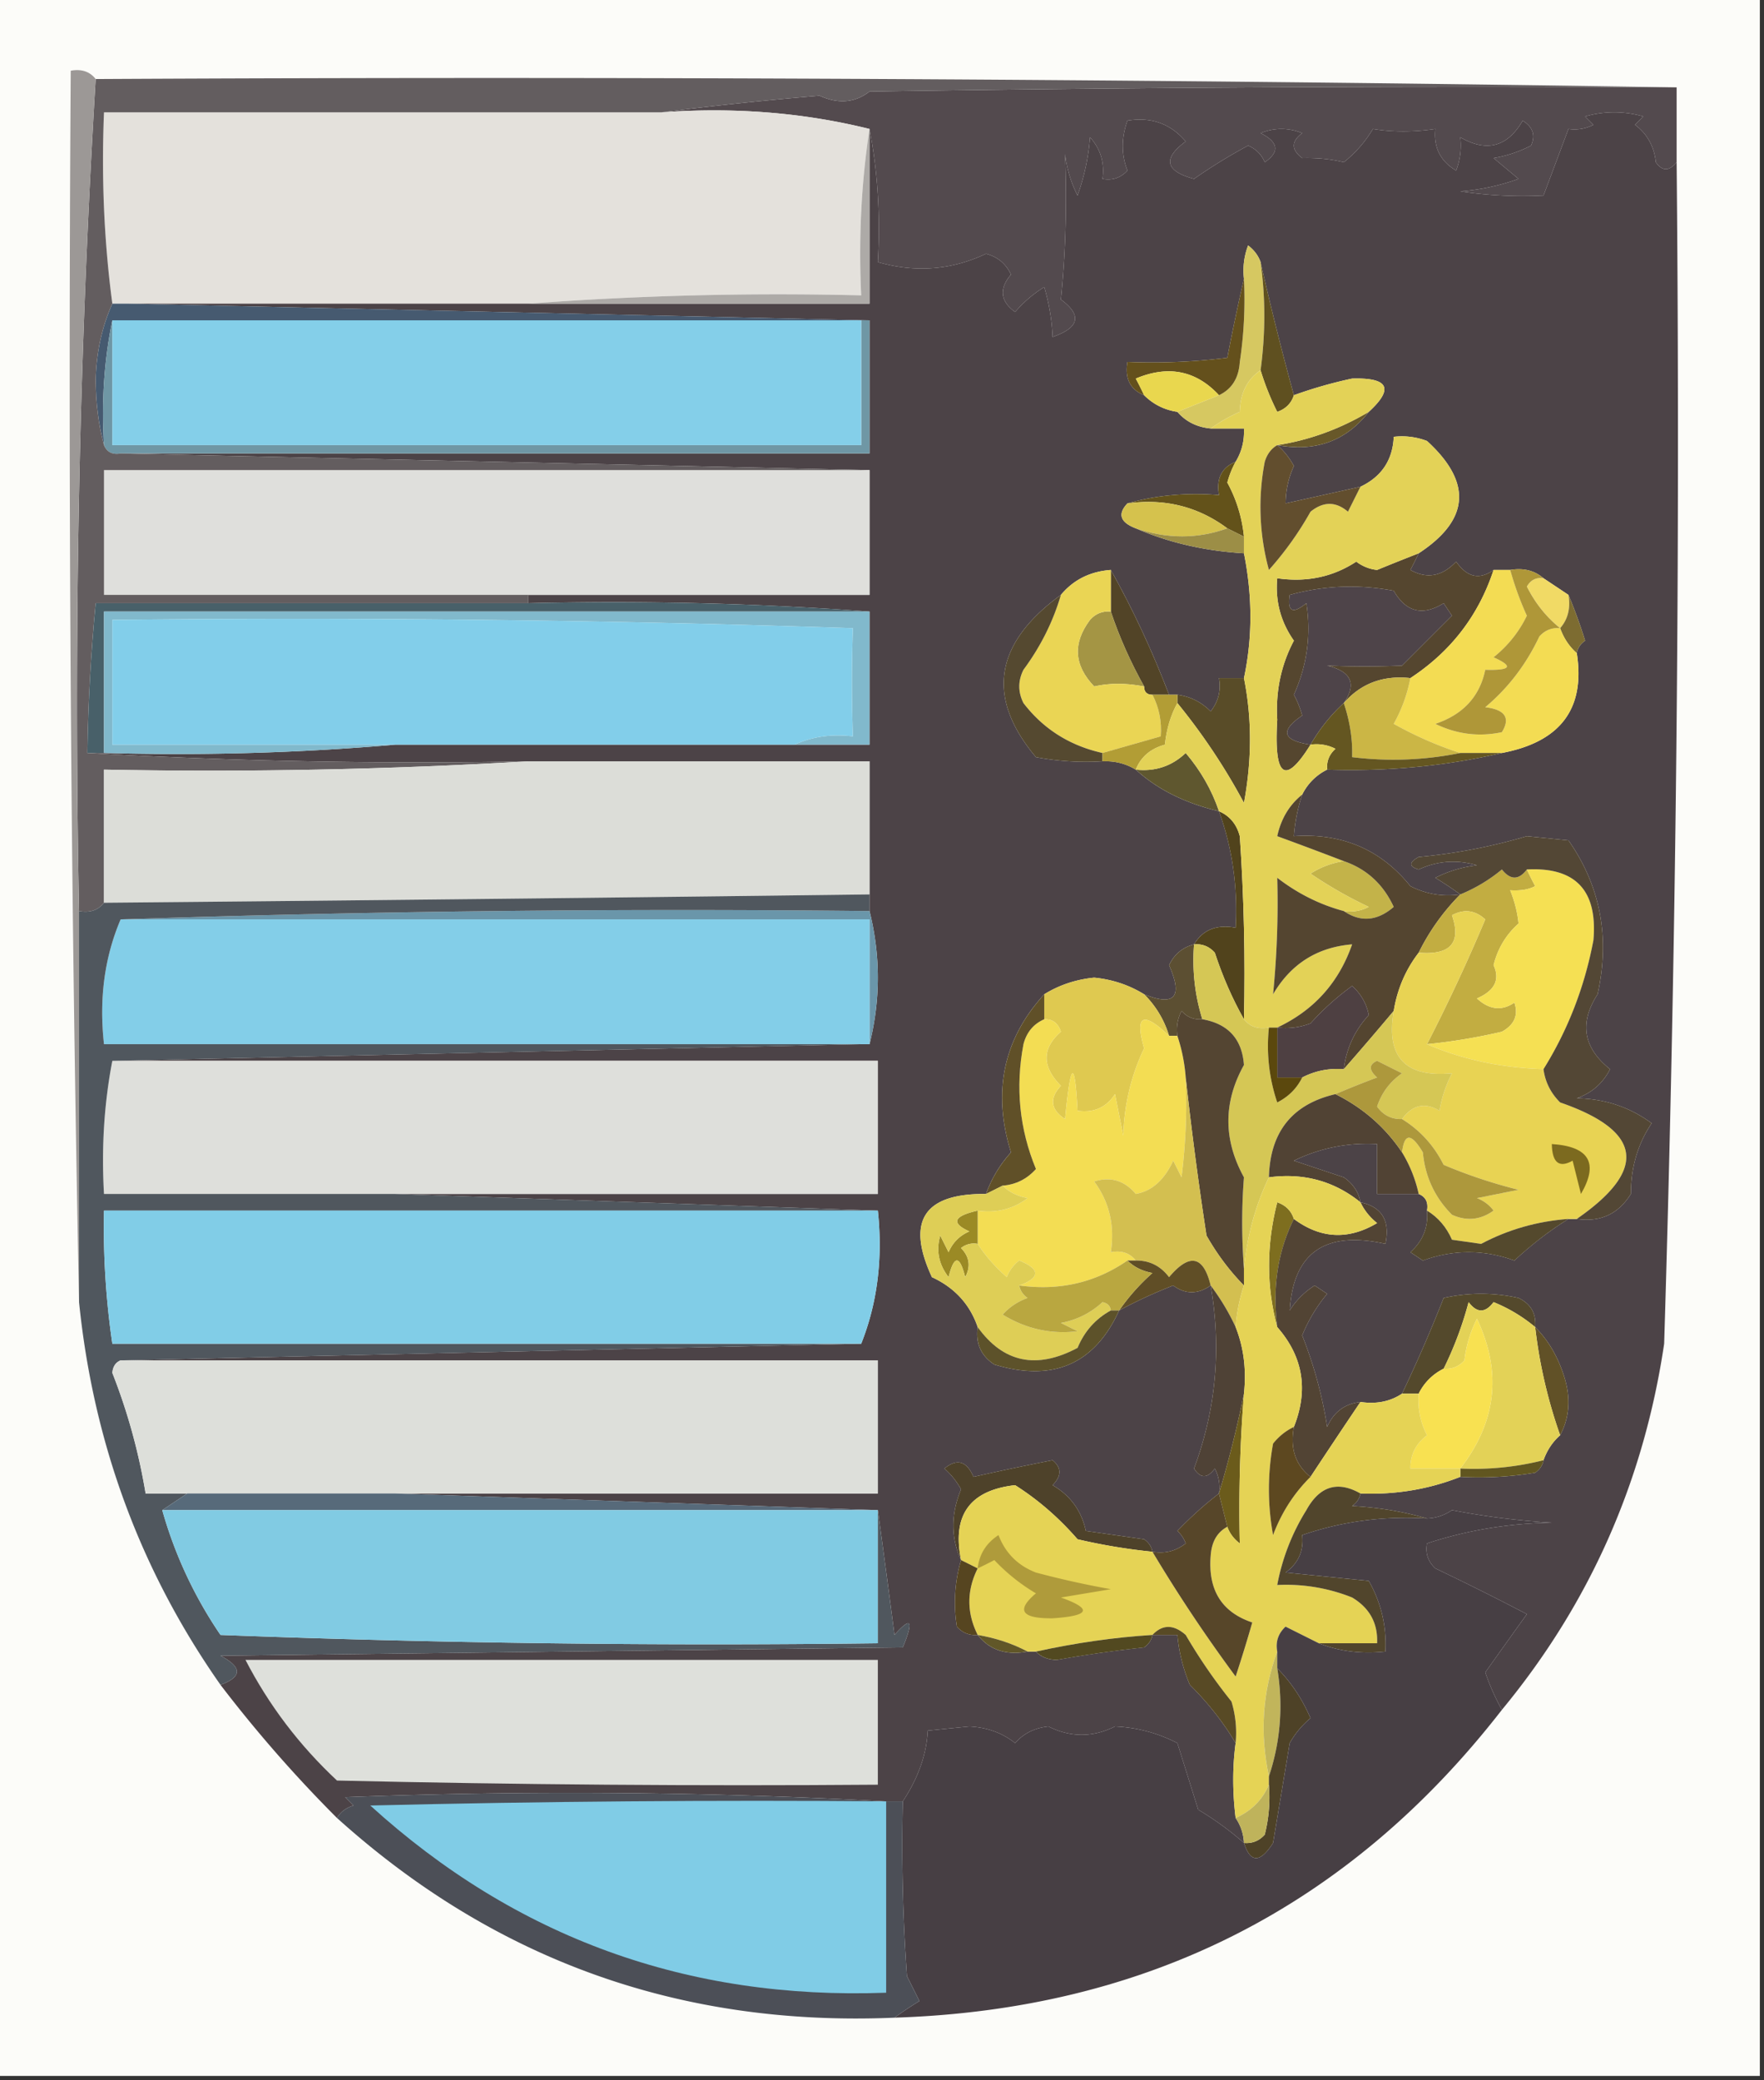 <svg xmlns="http://www.w3.org/2000/svg" width="212" height="250" style="shape-rendering:geometricPrecision;text-rendering:geometricPrecision;image-rendering:optimizeQuality;fill-rule:evenodd;clip-rule:evenodd"><rect width="100%" height="100%" fill="#333333" stroke="none"/><path style="opacity:1" fill="#fcfcf9" d="M-.5-.5h212v250H-.5V-.5z"/><path style="opacity:1" fill="#534a4e" d="M201.5 10.5v9c-.897 1.098-1.73 1.098-2.5 0-.199-1.902-1.033-3.402-2.5-4.5l1-1a12.5 12.5 0 0 0-7 0l1 1a4.932 4.932 0 0 1-3 .5l-3 8a50.442 50.442 0 0 1-10-.5c2.4-.186 4.734-.686 7-1.5l-3-2.5a15.28 15.28 0 0 0 4.5-1.5c.563-1.225.23-2.225-1-3-1.83 3.164-4.33 3.831-7.5 2a8.43 8.43 0 0 1-.5 4c-1.892-1.117-2.725-2.784-2.5-5-2.646.392-5.146.392-7.5 0a14.838 14.838 0 0 1-3.5 4c-1.521-.38-3.187-.546-5-.5-1.333-1-1.333-2 0-3-1.667-.667-3.333-.667-5 0 2.157 1.085 2.324 2.251.5 3.5-.388-.928-1.055-1.595-2-2a65.8 65.8 0 0 0-6.5 4c-3.465-.934-3.798-2.434-1-4.5-1.821-2.137-4.154-2.97-7-2.5-.748 2.084-.748 4.084 0 6-.825.886-1.825 1.219-3 1 .269-1.929-.231-3.595-1.5-5a26.722 26.722 0 0 1-1.5 7 14.72 14.72 0 0 1-1.5-5c.237 6.07.07 11.903-.5 17.5 2.569 1.878 2.236 3.378-1 4.5-.067-1.924-.4-3.924-1-6a14.962 14.962 0 0 0-3.5 3c-1.786-1.287-1.953-2.787-.5-4.5-.598-1.301-1.598-2.134-3-2.5-4.159 1.966-8.492 2.299-13 1 .321-5.526-.012-10.86-1-16-7.933-1.968-16.266-2.635-25-2a442.523 442.523 0 0 1 19-2c2.243 1.026 4.243.86 6-.5 32.332-.5 64.665-.667 97-.5z"/><path style="opacity:1" fill="#e4e1dc" d="M79.5 13.5c8.734-.635 17.067.032 25 2-.991 6.479-1.324 13.146-1 20a400.603 400.603 0 0 0-40 1h-50c-.992-7.482-1.325-15.148-1-23h67z"/><path style="opacity:1" fill="#4c4347" d="M201.5 19.5c.449 47.356-.051 94.689-1.5 142-2.455 16.566-8.955 31.233-19.5 44a27.648 27.648 0 0 1-2-4.5c1.652-2.323 3.319-4.656 5-7a340.59 340.59 0 0 0-11-5.5c-.886-.825-1.219-1.825-1-3 4.777-1.578 9.777-2.411 15-2.5a89.468 89.468 0 0 1-12-1.5 5.576 5.576 0 0 1-3 1c-2.805-.819-5.805-1.319-9-1.5.556-.383.889-.883 1-1.5 4.223.161 8.223-.506 12-2a40.914 40.914 0 0 0 9-.5c.556-.383.889-.883 1-1.5.432-1.21 1.099-2.21 2-3 1.129-2.128 1.296-4.461.5-7-.739-2.389-1.905-4.389-3.5-6 .14-1.624-.527-2.79-2-3.5-3-.667-6-.667-9 0a178.06 178.06 0 0 1-5 11.5c-1.419.951-3.085 1.284-5 1-1.884.212-3.217 1.212-4 3a51.22 51.22 0 0 0-3-11 18.924 18.924 0 0 1 3-5l-1.5-1a9.568 9.568 0 0 0-3 3c.433-6.955 4.266-9.622 11.5-8 .584-2.785-.416-4.452-3-5-.221-1.235-.888-2.235-2-3l-6-2c3.154-1.526 6.487-2.193 10-2v6h5c.838.342 1.172 1.008 1 2 .172 1.992-.495 3.658-2 5l1.5 1c3.667-1.333 7.333-1.333 11 0 2.078-1.927 4.244-3.594 6.5-5h1c2.825.419 4.991-.581 6.5-3 .001-3.187.834-6.02 2.5-8.5-2.639-1.946-5.639-2.946-9-3 1.803-.637 3.136-1.803 4-3.5-3.222-2.555-3.722-5.555-1.5-9 1.516-6.822.349-12.989-3.5-18.5l-5-.5a67.613 67.613 0 0 1-13 2.5c-1.196.654-1.196 1.154 0 1.5 2.268-1.044 4.601-1.211 7-.5a14.72 14.72 0 0 0-5 1.5 44.093 44.093 0 0 1 3 2 9.86 9.86 0 0 1-6-1c-3.546-4.399-8.212-6.399-14-6a20.691 20.691 0 0 1 1-5 6.544 6.544 0 0 1 3-3c7.23.241 14.23-.425 21-2 7.043-1.334 10.043-5.334 9-12 .111-.617.444-1.117 1-1.5a61.172 61.172 0 0 0-2-5.5l-3-2c-1.068-.934-2.401-1.268-4-1h-2c-1.687 1.226-3.187.892-4.5-1-1.678 1.782-3.511 2.115-5.5 1 .363-.683.696-1.35 1-2 6.122-4.011 6.455-8.511 1-13.5a8.435 8.435 0 0 0-4-.5c-.122 2.792-1.456 4.792-4 6l-9 2c.019-1.56.352-3.06 1-4.5-.556-1.011-1.222-1.844-2-2.5 4.594.843 8.261-.49 11-4 3.053-2.798 2.387-4.132-2-4a53.638 53.638 0 0 0-7 2 350.805 350.805 0 0 1-4-16c-.283-.79-.783-1.456-1.5-2a8.43 8.43 0 0 0-.5 4 284.874 284.874 0 0 0-2 9.5 72.442 72.442 0 0 1-12 .5c-.343 1.983.324 3.317 2 4 1.105 1.1 2.438 1.767 4 2 1.014 1.174 2.347 1.84 4 2h4c.067 1.459-.266 2.792-1 4-1.676.683-2.343 2.017-2 4-3.871-.315-7.538.018-11 1-1.215 1.279-.882 2.279 1 3 3.958 1.72 8.292 2.72 13 3 1.032 5.16 1.032 10.16 0 15h-3c.262 1.478-.071 2.811-1 4-1.122-1.13-2.456-1.797-4-2h-1c-2.03-5.296-4.364-10.296-7-15-2.488.183-4.488 1.183-6 3-8.016 5.839-9.016 12.339-3 19.5 2.646.497 5.313.664 8 .5 1.459-.067 2.792.266 4 1 2.577 2.363 5.91 4.03 10 5 1.607 4.441 2.274 9.108 2 14-2.281-.423-3.948.244-5 2-1.37.356-2.37 1.19-3 2.5 1.685 3.824.685 4.991-3 3.5-1.807-1.115-3.807-1.781-6-2-2.193.219-4.193.885-6 2-4.923 5.395-6.257 11.728-4 19a14.953 14.953 0 0 0-3 5c-7.461-.076-9.627 3.258-6.5 10 2.727 1.259 4.561 3.259 5.5 6-.273 1.951.393 3.451 2 4.5 7.05 2.135 12.05-.032 15-6.5a58.506 58.506 0 0 1 6.5-3c1.455 1.08 2.955 1.08 4.5 0 1.31 7.559.644 14.892-2 22 .774 1.211 1.607 1.211 2.5 0 .483.948.649 1.948.5 3a44.555 44.555 0 0 0-5 4.5c.457.414.791.914 1 1.5-1.189.929-2.522 1.262-4 1-.111-.617-.444-1.117-1-1.5l-7-1c-.529-2.429-1.863-4.262-4-5.5 1.09-1.109 1.09-2.109 0-3a341.749 341.749 0 0 0-9.5 2c-.826-1.905-1.993-2.239-3.5-1a9.258 9.258 0 0 1 2 2.5c-1.232 2.983-1.232 5.816 0 8.5a18.163 18.163 0 0 0-.5 8c.671.752 1.504 1.086 2.5 1 1.418 1.808 3.418 2.475 6 2h1c.597.639 1.43.972 2.5 1a150.709 150.709 0 0 1 10.5-1.5c.556-.383.889-.883 1-1.5h3a20.093 20.093 0 0 0 1.5 6c2.207 2.189 4.04 4.522 5.5 7-.385 2.858-.385 5.858 0 9 .61.891.943 1.891 1 3a37.03 37.03 0 0 0-5.5-4l-2.5-8a17.938 17.938 0 0 0-7.5-2c-2.667 1.333-5.333 1.333-8 0-1.658.175-2.991.842-4 2-1.525-1.22-3.359-1.887-5.5-2l-5 .5c-.143 2.859-1.143 5.692-3 8.5h-2a706.491 706.491 0 0 0-65-.5l1 1c-.916.278-1.583.778-2 1.5a160.347 160.347 0 0 1-14-16c2.625-.958 2.625-2.124 0-3.5l82-1c1.341-3.262 1.008-3.762-1-1.5a1960.752 1960.752 0 0 0-2-15l-58-2h58v-16h-91l89-2c1.946-4.896 2.613-10.229 2-16l-58-2h58v-16h-92l90-2h1c1.333-5.333 1.333-10.667 0-16v-18h-41a702.832 702.832 0 0 1-53-1h2c11.845.328 23.512-.005 35-1h57v-16a420.863 420.863 0 0 0-41-1v-1h41v-15l-90-2h90v-16l-89-2h89v-21c.988 5.14 1.321 10.474 1 16 4.508 1.299 8.841.966 13-1 1.402.366 2.402 1.199 3 2.5-1.453 1.713-1.286 3.213.5 4.5a14.962 14.962 0 0 1 3.5-3c.6 2.076.933 4.076 1 6 3.236-1.122 3.569-2.622 1-4.5.57-5.597.737-11.43.5-17.5a14.72 14.72 0 0 0 1.5 5 26.722 26.722 0 0 0 1.5-7c1.269 1.405 1.769 3.071 1.5 5 1.175.219 2.175-.114 3-1-.748-1.916-.748-3.916 0-6 2.846-.47 5.179.363 7 2.5-2.798 2.066-2.465 3.566 1 4.5a65.8 65.8 0 0 1 6.5-4c.945.405 1.612 1.072 2 2 1.824-1.249 1.657-2.415-.5-3.5 1.667-.667 3.333-.667 5 0-1.333 1-1.333 2 0 3 1.813-.046 3.479.12 5 .5a14.838 14.838 0 0 0 3.5-4c2.354.392 4.854.392 7.5 0-.225 2.216.608 3.883 2.5 5a8.43 8.43 0 0 0 .5-4c3.17 1.831 5.67 1.164 7.5-2 1.23.775 1.563 1.775 1 3a15.28 15.28 0 0 1-4.5 1.5l3 2.5a26.708 26.708 0 0 1-7 1.5c3.317.498 6.65.665 10 .5l3-8a4.932 4.932 0 0 0 3-.5l-1-1a12.5 12.5 0 0 1 7 0l-1 1c1.467 1.098 2.301 2.598 2.5 4.5.77 1.098 1.603 1.098 2.5 0z"/><path style="opacity:1" fill="#adaaa7" d="M104.5 15.5v21h-41a400.603 400.603 0 0 1 40-1c-.324-6.854.009-13.521 1-20z"/><path style="opacity:1" fill="#d6c861" d="M151.5 31.5c.592 4.261.592 8.594 0 13-1.617 1.09-2.45 2.756-2.5 5a19.62 19.62 0 0 0-3.5 2c-1.653-.16-2.986-.826-4-2l5-2c1.545-.73 2.378-2.063 2.5-4 .498-3.317.665-6.65.5-10a8.43 8.43 0 0 1 .5-4c.717.544 1.217 1.21 1.5 2z"/><path style="opacity:1" fill="#465a70" d="M13.5 36.5h2l89 2h-91c-.987 4.805-1.32 9.805-1 15-.664-2.478-.998-5.145-1-8 .104-3.27.77-6.27 2-9z"/><path style="opacity:1" fill="#5f5020" d="M151.5 31.5a350.805 350.805 0 0 0 4 16c-.311.978-.978 1.645-2 2a31.28 31.28 0 0 1-2-5c.592-4.406.592-8.739 0-13z"/><path style="opacity:1" fill="#64501c" d="M149.5 33.5a50.464 50.464 0 0 1-.5 10c-.122 1.937-.955 3.27-2.5 4-2.754-2.97-6.088-3.637-10-2 .363.684.696 1.35 1 2-1.676-.683-2.343-2.017-2-4a72.442 72.442 0 0 0 12-.5c.632-3.27 1.299-6.437 2-9.5z"/><path style="opacity:1" fill="#e9d74e" d="m146.5 47.5-5 2c-1.562-.233-2.895-.9-4-2a44.147 44.147 0 0 0-1-2c3.912-1.637 7.246-.97 10 2z"/><path style="opacity:1" fill="#685829" d="M164.5 49.5c-2.739 3.51-6.406 4.843-11 4 3.861-.6 7.527-1.934 11-4z"/><path style="opacity:1" fill="#6f97a5" d="M13.5 38.5v15h90v-15h1v16h-90c-.992.172-1.658-.162-2-1-.32-5.195.013-10.195 1-15z"/><path style="opacity:1" fill="#84cfe9" d="M13.5 38.5h90v15h-90v-15z"/><path style="opacity:1" fill="#63521a" d="M148.5 55.5a11.114 11.114 0 0 0-1 2.5 16.993 16.993 0 0 1 2 6.5l-2-1c-3.509-2.615-7.509-3.615-12-3 3.462-.982 7.129-1.315 11-1-.343-1.983.324-3.317 2-4z"/><path style="opacity:1" fill="#d5c24d" d="M135.5 60.5c4.491-.615 8.491.385 12 3-3.565 1.287-7.232 1.287-11 0-1.882-.721-2.215-1.721-1-3z"/><path style="opacity:1" fill="#dfdfdc" d="M104.5 56.5v15h-92v-15h92z"/><path style="opacity:1" fill="#9c8e46" d="M136.5 63.5c3.768 1.287 7.435 1.287 11 0l2 1v2c-4.708-.28-9.042-1.28-13-3z"/><path style="opacity:1" fill="#635d5f" d="M11.5 9.5c63.502-.332 126.836 0 190 1-32.335-.167-64.668 0-97 .5-1.757 1.36-3.757 1.526-6 .5a442.523 442.523 0 0 0-19 2h-67c-.325 7.852.008 15.518 1 23-1.23 2.73-1.896 5.73-2 9 .002 2.855.336 5.522 1 8 .342.838 1.008 1.172 2 1l90 2h-92v15h51v1h-52a224.486 224.486 0 0 0-1 18 702.832 702.832 0 0 0 53 1 650.848 650.848 0 0 1-51 1v16c-.709.904-1.709 1.237-3 1-.66-33.683.007-67.017 2-100z"/><path style="opacity:1" fill="#9c9896" d="M11.5 9.5c-1.993 32.983-2.66 66.317-2 100v47a5476.586 5476.586 0 0 1-1-148c1.291-.237 2.291.096 3 1z"/><path style="opacity:1" fill="#486069" d="M63.5 72.5c13.844-.329 27.51.004 41 1h-92v17h-2c.092-6.016.426-12.016 1-18h52z"/><path style="opacity:1" fill="#f1da65" d="m185.5 69.5 3 2c.268 1.599-.066 2.932-1 4-1.659-1.334-2.992-3-4-5 .457-.797 1.124-1.13 2-1z"/><path style="opacity:1" fill="#81b9cc" d="M104.5 73.5v16h-9c2.107-.968 4.44-1.302 7-1a182.878 182.878 0 0 1 0-13c-29.66-1-59.326-1.333-89-1v15h34c-11.488.995-23.155 1.328-35 1v-17h92z"/><path style="opacity:1" fill="#4e4449" d="M161.5 84.5c-1.554 1.414-2.888 3.08-4 5-3.367-.501-3.7-1.668-1-3.5a11.462 11.462 0 0 0-1-2.5c1.59-3.536 2.09-7.203 1.5-11-1.642 1.346-2.309 1.013-2-1 4.079-1.13 8.245-1.296 12.5-.5 1.477 2.571 3.477 3.071 6 1.5l1 1.5-6 6c-3.014.128-6.014.128-9 0 2.911.698 3.577 2.198 2 4.5z"/><path style="opacity:1" fill="#55462f" d="M170.5 66.5c-.304.65-.637 1.317-1 2 1.989 1.115 3.822.782 5.5-1 1.313 1.892 2.813 2.226 4.5 1-1.801 5.473-5.134 9.806-10 13-3.276-.356-5.943.644-8 3 1.577-2.302.911-3.802-2-4.5 2.986.128 5.986.128 9 0l6-6-1-1.5c-2.523 1.571-4.523 1.071-6-1.5-4.255-.796-8.421-.63-12.5.5-.309 2.013.358 2.346 2 1 .59 3.797.09 7.464-1.5 11 .431.793.765 1.627 1 2.5-2.7 1.832-2.367 2.999 1 3.5-3.082 4.942-4.415 3.942-4-3-.205-3.424.461-6.59 2-9.5-1.585-2.256-2.252-4.756-2-7.5 3.53.511 6.696-.156 9.5-2a4.94 4.94 0 0 0 2.5 1 325.352 325.352 0 0 1 5-2z"/><path style="opacity:1" fill="#7d6c31" d="M188.5 71.5a61.172 61.172 0 0 1 2 5.5c-.556.383-.889.883-1 1.5-.901-.79-1.568-1.79-2-3 .934-1.068 1.268-2.401 1-4z"/><path style="opacity:1" fill="#82ceea" d="M95.5 89.5h-82v-15c29.674-.333 59.34 0 89 1a182.878 182.878 0 0 0 0 13c-2.56-.302-4.893.032-7 1z"/><path style="opacity:1" fill="#524427" d="M133.5 68.5c2.636 4.704 4.97 9.704 7 15h-2c-.667 0-1-.333-1-1-1.649-2.956-2.983-5.956-4-9v-5z"/><path style="opacity:1" fill="#a49544" d="M133.5 73.5c1.017 3.044 2.351 6.044 4 9-2.174-.42-4.174-.42-6 0-2.434-2.53-2.6-5.197-.5-8 .671-.752 1.504-1.086 2.5-1z"/><path style="opacity:1" fill="#594c28" d="M149.5 81.5c.962 4.806.962 9.806 0 15a74.826 74.826 0 0 0-8-12v-1c1.544.203 2.878.87 4 2 .929-1.189 1.262-2.522 1-4h3z"/><path style="opacity:1" fill="#f3dc53" d="M179.5 68.5h2c.514 1.866 1.18 3.7 2 5.5-.939 1.944-2.273 3.61-4 5 2.432 1.088 2.098 1.588-1 1.5-.664 3.213-2.664 5.38-6 6.5 2.577 1.25 5.243 1.584 8 1 1.052-1.716.386-2.716-2-3 2.75-2.305 4.916-5.139 6.5-8.5.671-.752 1.504-1.086 2.5-1 .432 1.21 1.099 2.21 2 3 1.043 6.666-1.957 10.666-9 12h-5c-2.675-.855-5.342-2.022-8-3.5a18.158 18.158 0 0 0 2-5.5c4.866-3.194 8.199-7.527 10-13z"/><path style="opacity:1" fill="#cbb645" d="M169.5 81.5a18.158 18.158 0 0 1-2 5.5c2.658 1.478 5.325 2.645 8 3.5a40.48 40.48 0 0 1-13 .5c.071-2.116-.262-4.283-1-6.5 2.057-2.356 4.724-3.356 8-3z"/><path style="opacity:1" fill="#af9738" d="M181.5 68.5c1.599-.268 2.932.066 4 1-.876-.13-1.543.203-2 1 1.008 2 2.341 3.666 4 5-.996-.086-1.829.248-2.5 1-1.584 3.361-3.75 6.195-6.5 8.5 2.386.284 3.052 1.284 2 3-2.757.584-5.423.25-8-1 3.336-1.12 5.336-3.287 6-6.5 3.098.088 3.432-.412 1-1.5 1.727-1.39 3.061-3.056 4-5a36.865 36.865 0 0 1-2-5.5z"/><path style="opacity:1" fill="#ead554" d="M133.5 68.5v5c-.996-.086-1.829.248-2.5 1-2.1 2.803-1.934 5.47.5 8 1.826-.42 3.826-.42 6 0 0 .667.333 1 1 1 .801 1.542 1.134 3.209 1 5l-7 2c-3.939-.88-7.106-2.88-9.5-6-.667-1.333-.667-2.667 0-4 2.06-2.786 3.56-5.786 4.5-9 1.512-1.817 3.512-2.817 6-3z"/><path style="opacity:1" fill="#554930" d="M127.5 71.5c-.94 3.214-2.44 6.214-4.5 9-.667 1.333-.667 2.667 0 4 2.394 3.12 5.561 5.12 9.5 6v1a32.438 32.438 0 0 1-8-.5c-6.016-7.161-5.016-13.661 3-19.5z"/><path style="opacity:1" fill="#b29d35" d="M138.5 83.5h3v1c-.802 1.452-1.302 3.118-1.5 5-1.729.474-2.895 1.474-3.5 3-1.208-.734-2.541-1.067-4-1v-1l7-2c.134-1.791-.199-3.458-1-5z"/><path style="opacity:1" fill="#645621" d="M161.5 84.5c.738 2.217 1.071 4.384 1 6.5a40.48 40.48 0 0 0 13-.5h5c-6.77 1.575-13.77 2.241-21 2-.086-.996.248-1.83 1-2.5a4.932 4.932 0 0 0-3-.5c1.112-1.92 2.446-3.586 4-5z"/><path style="opacity:1" fill="#dcddd8" d="M63.5 91.5h41v16c-30.666.389-61.333.722-92 1v-16c17.175.33 34.175-.003 51-1z"/><path style="opacity:1" fill="#5f572f" d="M146.5 97.5c-4.09-.97-7.423-2.637-10-5 2.327.253 4.327-.414 6-2 1.803 2.12 3.136 4.452 4 7z"/><path style="opacity:1" fill="#c3b349" d="M161.5 103.5c2.741.939 4.741 2.773 6 5.5-1.983 1.707-3.983 1.874-6 .5a4.934 4.934 0 0 0 3-.5 51.775 51.775 0 0 1-7-4 10.134 10.134 0 0 1 4-1.5z"/><path style="opacity:1" fill="#51431c" d="M146.5 97.5c1.29.558 2.123 1.558 2.5 3 .5 7.326.666 14.659.5 22-1.391-2.46-2.558-5.126-3.5-8-.671-.752-1.504-1.086-2.5-1 1.052-1.756 2.719-2.423 5-2 .274-4.892-.393-9.559-2-14z"/><path style="opacity:1" fill="#6a96aa" d="M14.5 110.5a2026.41 2026.41 0 0 1 90-1c1.333 5.333 1.333 10.667 0 16v-15h-90z"/><path style="opacity:1" fill="#83cee8" d="M14.5 110.5h90v15h-92c-.608-5.444.058-10.444 2-15z"/><path style="opacity:1" fill="#e3d257" d="M151.5 44.5a31.28 31.28 0 0 0 2 5c1.022-.355 1.689-1.022 2-2a53.638 53.638 0 0 1 7-2c4.387-.132 5.053 1.202 2 4-3.473 2.066-7.139 3.4-11 4-.722.417-1.222 1.084-1.5 2a28.717 28.717 0 0 0 .5 13 39.407 39.407 0 0 0 5-7c1.542-1.247 3.042-1.247 4.5 0l1.5-3c2.544-1.208 3.878-3.208 4-6a8.435 8.435 0 0 1 4 .5c5.455 4.989 5.122 9.489-1 13.5a325.352 325.352 0 0 0-5 2 4.94 4.94 0 0 1-2.5-1c-2.804 1.844-5.97 2.511-9.5 2-.252 2.744.415 5.244 2 7.5-1.539 2.91-2.205 6.076-2 9.5-.415 6.942.918 7.942 4 3a4.932 4.932 0 0 1 3 .5c-.752.67-1.086 1.504-1 2.5a6.544 6.544 0 0 0-3 3c-1.543 1.236-2.543 2.902-3 5a498.402 498.402 0 0 1 8 3 10.134 10.134 0 0 0-4 1.5 51.775 51.775 0 0 0 7 4 4.934 4.934 0 0 1-3 .5c-2.881-.774-5.548-2.107-8-4 .129 4.636-.038 9.303-.5 14 2.149-3.656 5.316-5.656 9.5-6-1.602 4.602-4.602 7.935-9 10h-1c-1.291.237-2.291-.096-3-1 .166-7.341 0-14.674-.5-22-.377-1.442-1.21-2.442-2.5-3-.864-2.548-2.197-4.88-4-7-1.673 1.586-3.673 2.253-6 2 .605-1.526 1.771-2.526 3.5-3 .198-1.882.698-3.548 1.5-5a74.826 74.826 0 0 1 8 12c.962-5.194.962-10.194 0-15 1.032-4.84 1.032-9.84 0-15v-2a16.993 16.993 0 0 0-2-6.5c.243-.902.577-1.735 1-2.5.734-1.208 1.067-2.541 1-4h-4a19.62 19.62 0 0 1 3.5-2c.05-2.244.883-3.91 2.5-5z"/><path style="opacity:1" fill="#624e2e" d="M153.5 53.5c.778.656 1.444 1.489 2 2.5a11.184 11.184 0 0 0-1 4.5l9-2-1.5 3c-1.458-1.247-2.958-1.247-4.5 0a39.407 39.407 0 0 1-5 7 28.717 28.717 0 0 1-.5-13c.278-.916.778-1.583 1.5-2z"/><path style="opacity:1" fill="#544530" d="M156.5 95.5a20.691 20.691 0 0 0-1 5c5.788-.399 10.454 1.601 14 6a9.86 9.86 0 0 0 6 1 26.707 26.707 0 0 0-5 7c-1.575 2.047-2.575 4.381-3 7a381.895 381.895 0 0 1-6 7c.299-2.473 1.299-4.64 3-6.5a6.201 6.201 0 0 0-2-3.5 31.84 31.84 0 0 0-5 4.5 8.43 8.43 0 0 1-4 .5c4.398-2.065 7.398-5.398 9-10-4.184.344-7.351 2.344-9.5 6 .462-4.697.629-9.364.5-14 2.452 1.893 5.119 3.226 8 4 2.017 1.374 4.017 1.207 6-.5-1.259-2.727-3.259-4.561-6-5.5a498.402 498.402 0 0 0-8-3c.457-2.098 1.457-3.764 3-5z"/><path style="opacity:1" fill="#c2ad41" d="M183.5 104.5c.304.65.637 1.317 1 2-.762.411-1.762.577-3 .5.551 1.398.884 2.732 1 4-1.504 1.337-2.504 3.004-3 5 .799 1.749.132 3.082-2 4 1.493 1.368 2.993 1.535 4.5.5.507 1.496.007 2.663-1.5 3.5a70.523 70.523 0 0 1-9 1.5c2.528-4.92 4.861-9.92 7-15-1.223-1.114-2.556-1.281-4-.5 1.144 3.319-.189 4.819-4 4.5a26.707 26.707 0 0 1 5-7 19.221 19.221 0 0 0 5-3c1.027 1.291 2.027 1.291 3 0z"/><path style="opacity:1" fill="#5c4f32" d="M143.5 113.5c-.236 3.109.097 6.109 1 9-.996.086-1.829-.248-2.5-1a4.934 4.934 0 0 0-.5 3h-1a11.743 11.743 0 0 0-3-5c3.685 1.491 4.685.324 3-3.5.63-1.31 1.63-2.144 3-2.5z"/><path style="opacity:1" fill="#f5e053" d="M183.5 104.5c5.852-.312 8.519 2.521 8 8.5-1.054 5.596-3.054 10.763-6 15.5-5.096-.161-9.762-1.161-14-3a70.523 70.523 0 0 0 9-1.5c1.507-.837 2.007-2.004 1.5-3.5-1.507 1.035-3.007.868-4.5-.5 2.132-.918 2.799-2.251 2-4 .496-1.996 1.496-3.663 3-5-.116-1.268-.449-2.602-1-4 1.238.077 2.238-.089 3-.5a43.836 43.836 0 0 1-1-2z"/><path style="opacity:1" fill="#dfc950" d="M137.5 119.5a11.743 11.743 0 0 1 3 5c-3.138-3.011-4.138-2.511-3 1.5-1.567 3.298-2.4 6.798-2.5 10.5l-1-5c-1.049 1.607-2.549 2.273-4.5 2-.331-6.304-.831-5.97-1.5 1-1.744-1.149-1.911-2.483-.5-4-2.294-2.32-2.294-4.487 0-6.5-.336-1.03-1.003-1.53-2-1.5v-3c1.807-1.115 3.807-1.781 6-2 2.193.219 4.193.885 6 2z"/><path style="opacity:1" fill="#4e4042" d="M161.5 128.5c-1.792-.134-3.458.199-5 1h-3v-6a8.43 8.43 0 0 0 4-.5 31.84 31.84 0 0 1 5-4.5 6.201 6.201 0 0 1 2 3.5c-1.701 1.86-2.701 4.027-3 6.5z"/><path style="opacity:1" fill="#e8d353" d="M171.5 125.5c4.238 1.839 8.904 2.839 14 3 .203 1.544.87 2.878 2 4 9.885 3.419 10.552 8.085 2 14h-1c-3.749.276-7.249 1.276-10.5 3l-3.5-.5c-.663-1.518-1.663-2.685-3-3.5.172-.992-.162-1.658-1-2a16.339 16.339 0 0 0-2-5c.275-2.342 1.108-2.342 2.5 0 .272 2.932 1.438 5.432 3.5 7.5 1.759.798 3.426.631 5-.5a4.457 4.457 0 0 0-2-1.5l5-1a60.75 60.75 0 0 1-9-3c-1.164-2.328-2.83-4.162-5-5.5 1.251-1.72 2.751-2.053 4.5-1a15.256 15.256 0 0 1 1.5-4.5c-5.623.528-7.956-1.972-7-7.5.425-2.619 1.425-4.953 3-7 3.811.319 5.144-1.181 4-4.5 1.444-.781 2.777-.614 4 .5a217.453 217.453 0 0 1-7 15z"/><path style="opacity:1" fill="#534735" d="M189.5 146.5c8.552-5.915 7.885-10.581-2-14-1.13-1.122-1.797-2.456-2-4 2.946-4.737 4.946-9.904 6-15.5.519-5.979-2.148-8.812-8-8.5-.973 1.291-1.973 1.291-3 0a19.221 19.221 0 0 1-5 3 44.093 44.093 0 0 0-3-2 14.72 14.72 0 0 1 5-1.5c-2.399-.711-4.732-.544-7 .5-1.196-.346-1.196-.846 0-1.5a67.613 67.613 0 0 0 13-2.5l5 .5c3.849 5.511 5.016 11.678 3.5 18.5-2.222 3.445-1.722 6.445 1.5 9-.864 1.697-2.197 2.863-4 3.5 3.361.054 6.361 1.054 9 3-1.666 2.48-2.499 5.313-2.5 8.5-1.509 2.419-3.675 3.419-6.5 3z"/><path style="opacity:1" fill="#d5c755" d="M143.5 113.5c.996-.086 1.829.248 2.5 1 .942 2.874 2.109 5.54 3.5 8 .709.904 1.709 1.237 3 1a21.127 21.127 0 0 0 1 9c1.355-.688 2.355-1.688 3-3 1.542-.801 3.208-1.134 5-1a381.895 381.895 0 0 0 6-7c-.956 5.528 1.377 8.028 7 7.5a15.256 15.256 0 0 0-1.5 4.5c-1.749-1.053-3.249-.72-4.5 1-1.256.039-2.256-.461-3-1.5.561-1.676 1.561-3.009 3-4l-3-1.5c-1.006.438-1.006 1.104 0 2a112.33 112.33 0 0 0-5 2c-5.196 1.206-7.863 4.539-8 10-1.625 3.391-2.625 7.058-3 11-.28-3.787-.28-7.453 0-11-2.492-4.526-2.492-9.026 0-13.5-.225-3.118-1.892-4.952-5-5.5-.903-2.891-1.236-5.891-1-9z"/><path style="opacity:1" fill="#5b480d" d="M152.5 123.5h1v6h3c-.645 1.312-1.645 2.312-3 3a21.127 21.127 0 0 1-1-9z"/><path style="opacity:1" fill="#f3dd53" d="M125.5 122.5c.997-.03 1.664.47 2 1.5-2.294 2.013-2.294 4.18 0 6.5-1.411 1.517-1.244 2.851.5 4 .669-6.97 1.169-7.304 1.5-1 1.951.273 3.451-.393 4.5-2l1 5c.1-3.702.933-7.202 2.5-10.5-1.138-4.011-.138-4.511 3-1.5h1a20.69 20.69 0 0 1 1 5 72.367 72.367 0 0 1-.5 12l-1-2c-1.075 2.33-2.575 3.663-4.5 4-1.369-1.624-3.036-2.124-5-1.5 1.821 2.456 2.488 5.289 2 8.5 1.291-.237 2.291.096 3 1h-1c-3.851 2.661-8.184 3.661-13 3 2.545-.951 2.545-1.951 0-3a4.457 4.457 0 0 0-1.5 2c-1.405-1.231-2.571-2.564-3.5-4v-4c2.25.319 4.25-.181 6-1.5-1.237-.232-2.237-.732-3-1.5 1.59-.128 2.923-.795 4-2-1.985-4.811-2.485-9.811-1.5-15 .377-1.442 1.21-2.442 2.5-3z"/><path style="opacity:1" fill="#605028" d="M125.5 119.5v3c-1.29.558-2.123 1.558-2.5 3-.985 5.189-.485 10.189 1.5 15-1.077 1.205-2.41 1.872-4 2l-2 1c.66-1.844 1.66-3.51 3-5-2.257-7.272-.923-13.605 4-19z"/><path style="opacity:1" fill="#544532" d="M144.5 122.5c3.108.548 4.775 2.382 5 5.5-2.492 4.474-2.492 8.974 0 13.5-.28 3.547-.28 7.213 0 11v2c-1.723-1.753-3.223-3.753-4.5-6a444.858 444.858 0 0 1-2.5-19 20.69 20.69 0 0 0-1-5 4.934 4.934 0 0 1 .5-3c.671.752 1.504 1.086 2.5 1z"/><path style="opacity:1" fill="#514334" d="M160.5 131.5c3.323 1.661 5.989 3.994 8 7a16.339 16.339 0 0 1 2 5h-5v-6c-3.513-.193-6.846.474-10 2l6 2c1.112.765 1.779 1.765 2 3-3.168-2.556-6.834-3.556-11-3 .137-5.461 2.804-8.794 8-10z"/><path style="opacity:1" fill="#dedfdb" d="M13.5 127.5h92v16h-93c-.321-5.526.012-10.86 1-16z"/><path style="opacity:1" fill="#50575e" d="M104.5 107.5v2a2026.41 2026.41 0 0 0-90 1c-1.942 4.556-2.608 9.556-2 15h91l-90 2c-.988 5.14-1.321 10.474-1 16h35l58 2h-93a96.939 96.939 0 0 0 1 16h90l-89 2c-.597.235-.93.735-1 1.5a71.324 71.324 0 0 1 4 14.5h5l-3 2a51.307 51.307 0 0 0 7 15c26.325 1 52.658 1.333 79 1v-16c.666 4.849 1.333 9.849 2 15 2.008-2.262 2.341-1.762 1 1.5l-82 1c2.625 1.376 2.625 2.542 0 3.5-9.61-13.699-15.276-29.032-17-46v-47c1.291.237 2.291-.096 3-1 30.667-.278 61.334-.611 92-1z"/><path style="opacity:1" fill="#7c6a1f" d="M186.5 137.5c4.495.294 5.662 2.294 3.5 6l-1-4c-1.625.912-2.459.245-2.5-2z"/><path style="opacity:1" fill="#ad983c" d="M168.5 134.5c2.17 1.338 3.836 3.172 5 5.5a60.75 60.75 0 0 0 9 3l-5 1a4.457 4.457 0 0 1 2 1.5c-1.574 1.131-3.241 1.298-5 .5-2.062-2.068-3.228-4.568-3.5-7.5-1.392-2.342-2.225-2.342-2.5 0-2.011-3.006-4.677-5.339-8-7a112.33 112.33 0 0 1 5-2c-1.006-.896-1.006-1.562 0-2l3 1.5c-1.439.991-2.439 2.324-3 4 .744 1.039 1.744 1.539 3 1.5z"/><path style="opacity:1" fill="#d3bf50" d="M142.5 129.5a444.858 444.858 0 0 0 2.5 19c1.277 2.247 2.777 4.247 4.5 6a20.69 20.69 0 0 0-1 5 27.195 27.195 0 0 0-3-5c-.872-3.589-2.539-3.923-5-1-1.024-1.353-2.357-2.02-4-2-.709-.904-1.709-1.237-3-1 .488-3.211-.179-6.044-2-8.5 1.964-.624 3.631-.124 5 1.5 1.925-.337 3.425-1.67 4.5-4l1 2c.499-3.986.666-7.986.5-12z"/><path style="opacity:1" fill="#9b8a25" d="M117.5 145.5v4a2.428 2.428 0 0 0-2 .5c1.017 1.049 1.184 2.216.5 3.5-.667-2.667-1.333-2.667-2 0-1.187-1.544-1.52-3.211-1-5l1 2c.5-1.167 1.333-2 2.5-2.5-2.242-1.007-1.908-1.841 1-2.5z"/><path style="opacity:1" fill="#81cde7" d="M105.5 145.5c.613 5.771-.054 11.104-2 16h-90a96.939 96.939 0 0 1-1-16h93z"/><path style="opacity:1" fill="#54492d" d="M171.5 145.5c1.337.815 2.337 1.982 3 3.5l3.5.5c3.251-1.724 6.751-2.724 10.5-3-2.256 1.406-4.422 3.073-6.5 5-3.667-1.333-7.333-1.333-11 0l-1.5-1c1.505-1.342 2.172-3.008 2-5z"/><path style="opacity:1" fill="#7e6e1f" d="M155.5 146.5c-1.93 3.873-2.597 8.206-2 13-1.314-4.848-1.314-9.848 0-15 1.022.355 1.689 1.022 2 2z"/><path style="opacity:1" fill="#604e26" d="M135.5 151.5h1c1.643-.02 2.976.647 4 2 2.461-2.923 4.128-2.589 5 1-1.545 1.08-3.045 1.08-4.5 0a58.506 58.506 0 0 0-6.5 3 25.14 25.14 0 0 1 4-4.5c-1.237-.232-2.237-.732-3-1.5z"/><path style="opacity:1" fill="#dece56" d="M120.5 142.5c.763.768 1.763 1.268 3 1.5-1.75 1.319-3.75 1.819-6 1.5-2.908.659-3.242 1.493-1 2.5-1.167.5-2 1.333-2.5 2.5l-1-2c-.52 1.789-.187 3.456 1 5 .667-2.667 1.333-2.667 2 0 .684-1.284.517-2.451-.5-3.5a2.428 2.428 0 0 1 2-.5c.929 1.436 2.095 2.769 3.5 4a4.457 4.457 0 0 1 1.5-2c2.545 1.049 2.545 2.049 0 3 .111.617.444 1.117 1 1.5a7.293 7.293 0 0 0-3 2c2.815 1.721 5.815 2.388 9 2l-2-1c1.921-.36 3.588-1.194 5-2.5.607.124.94.457 1 1-1.839 1.008-3.172 2.508-4 4.5-4.922 2.617-8.922 1.783-12-2.5-.939-2.741-2.773-4.741-5.5-6-3.127-6.742-.961-10.076 6.5-10l2-1z"/><path style="opacity:1" fill="#b9a740" d="M135.5 151.5c.763.768 1.763 1.268 3 1.5a25.14 25.14 0 0 0-4 4.5h-1c-.06-.543-.393-.876-1-1-1.412 1.306-3.079 2.14-5 2.5l2 1c-3.185.388-6.185-.279-9-2a7.293 7.293 0 0 1 3-2c-.556-.383-.889-.883-1-1.5 4.816.661 9.149-.339 13-3z"/><path style="opacity:1" fill="#524434" d="M163.5 144.5c2.584.548 3.584 2.215 3 5-7.234-1.622-11.067 1.045-11.5 8a9.568 9.568 0 0 1 3-3l1.5 1a18.924 18.924 0 0 0-3 5 51.22 51.22 0 0 1 3 11c.783-1.788 2.116-2.788 4-3a1033.907 1033.907 0 0 0-6 9c-1.808-1.418-2.475-3.418-2-6 1.774-4.455 1.108-8.455-2-12-.597-4.794.07-9.127 2-13 3.212 2.387 6.545 2.553 10 .5-.881-.708-1.547-1.542-2-2.5z"/><path style="opacity:1" fill="#54492c" d="M184.5 159.5a18.67 18.67 0 0 0-5-3c-1 1.333-2 1.333-3 0a42.81 42.81 0 0 1-3 8 6.547 6.547 0 0 0-3 3h-2a178.06 178.06 0 0 0 5-11.5c3-.667 6-.667 9 0 1.473.71 2.14 1.876 2 3.5z"/><path style="opacity:1" fill="#5d522a" d="M133.5 157.5h1c-2.95 6.468-7.95 8.635-15 6.5-1.607-1.049-2.273-2.549-2-4.5 3.078 4.283 7.078 5.117 12 2.5.828-1.992 2.161-3.492 4-4.5z"/><path style="opacity:1" fill="#4f4236" d="M145.5 154.5a27.195 27.195 0 0 1 3 5c.973 2.448 1.306 5.115 1 8a135.734 135.734 0 0 1-3 12 4.934 4.934 0 0 0-.5-3c-.893 1.211-1.726 1.211-2.5 0 2.644-7.108 3.31-14.441 2-22z"/><path style="opacity:1" fill="#615127" d="M184.5 159.5c1.595 1.611 2.761 3.611 3.5 6 .796 2.539.629 4.872-.5 7a59.42 59.42 0 0 1-3-13z"/><path style="opacity:1" fill="#dddfda" d="M14.5 163.5h91v16h-88a71.324 71.324 0 0 0-4-14.5c.07-.765.403-1.265 1-1.5z"/><path style="opacity:1" fill="#e3d257" d="M184.5 159.5a59.42 59.42 0 0 0 3 13c-.901.79-1.568 1.79-2 3a34.163 34.163 0 0 1-10 1c4.362-5.618 5.028-11.618 2-18a14.72 14.72 0 0 0-1.5 5c-.671.752-1.504 1.086-2.5 1a42.81 42.81 0 0 0 3-8c1 1.333 2 1.333 3 0a18.67 18.67 0 0 1 5 3z"/><path style="opacity:1" fill="#f8e151" d="M175.5 176.5h-6c-.02-1.643.647-2.976 2-4a9.108 9.108 0 0 1-1-5 6.547 6.547 0 0 1 3-3c.996.086 1.829-.248 2.5-1a14.72 14.72 0 0 1 1.5-5c3.028 6.382 2.362 12.382-2 18z"/><path style="opacity:1" fill="#4e422a" d="M138.5 186.5a70.523 70.523 0 0 1-9-1.5c-2.24-2.581-4.74-4.748-7.5-6.5-5.435.606-7.602 3.606-6.5 9-1.232-2.684-1.232-5.517 0-8.5a9.258 9.258 0 0 0-2-2.5c1.507-1.239 2.674-.905 3.5 1a341.749 341.749 0 0 1 9.5-2c1.09.891 1.09 1.891 0 3 2.137 1.238 3.471 3.071 4 5.5l7 1c.556.383.889.883 1 1.5z"/><path style="opacity:1" fill="#615620" d="M185.5 175.5c-.111.617-.444 1.117-1 1.5a40.914 40.914 0 0 1-9 .5v-1a34.163 34.163 0 0 0 10-1z"/><path style="opacity:1" fill="#576a7a" d="M22.5 179.5h25l58 2h-86l3-2z"/><path style="opacity:1" fill="#6b5b1b" d="M149.5 167.5a174.792 174.792 0 0 0-.5 18c-.717-.544-1.217-1.211-1.5-2l-1-4a135.734 135.734 0 0 0 3-12z"/><path style="opacity:1" fill="#e5d355" d="M152.5 141.5c4.166-.556 7.832.444 11 3 .453.958 1.119 1.792 2 2.5-3.455 2.053-6.788 1.887-10-.5-.311-.978-.978-1.645-2-2-1.314 5.152-1.314 10.152 0 15 3.108 3.545 3.774 7.545 2 12-.958.453-1.792 1.119-2.5 2a30.485 30.485 0 0 0 0 11c1.012-2.702 2.512-5.035 4.5-7 1.958-2.971 3.958-5.971 6-9 1.915.284 3.581-.049 5-1h2a9.108 9.108 0 0 0 1 5c-1.353 1.024-2.02 2.357-2 4h6v1c-3.777 1.494-7.777 2.161-12 2-2.744-1.558-4.91-.891-6.5 2a25.93 25.93 0 0 0-3.5 9 21.341 21.341 0 0 1 9 1.5c2.107 1.264 3.107 3.097 3 5.5h-7l-4-2c-.886.825-1.219 1.825-1 3-1.772 4.815-2.105 9.815-1 15v1c-.783 1.828-2.116 3.161-4 4-.385-3.142-.385-6.142 0-9a12.93 12.93 0 0 0-.5-5 65.815 65.815 0 0 1-5.5-8c-1.458-1.282-2.792-1.282-4 0-4.541.283-9.208.95-14 2h-1c-1.802-.958-3.802-1.625-6-2-1.333-2.667-1.333-5.333 0-8l-2-1c-1.102-5.394 1.065-8.394 6.5-9 2.76 1.752 5.26 3.919 7.5 6.5a70.523 70.523 0 0 0 9 1.5 184.095 184.095 0 0 0 10 15 168.028 168.028 0 0 0 2-6.5c-3.663-1.227-5.33-3.894-5-8 .108-1.681.775-2.848 2-3.5.283.789.783 1.456 1.5 2-.143-5.982.023-11.982.5-18 .306-2.885-.027-5.552-1-8a20.69 20.69 0 0 1 1-5v-2c.375-3.942 1.375-7.609 3-11z"/><path style="opacity:1" fill="#574629" d="m146.5 179.5 1 4c-1.225.652-1.892 1.819-2 3.5-.33 4.106 1.337 6.773 5 8a168.028 168.028 0 0 1-2 6.5 184.095 184.095 0 0 1-10-15c1.478.262 2.811-.071 4-1a3.647 3.647 0 0 0-1-1.5 44.555 44.555 0 0 1 5-4.5z"/><path style="opacity:1" fill="#5d4820" d="M155.5 171.5c-.475 2.582.192 4.582 2 6-1.988 1.965-3.488 4.298-4.5 7a30.485 30.485 0 0 1 0-11c.708-.881 1.542-1.547 2.5-2z"/><path style="opacity:1" fill="#81cbe3" d="M19.5 181.5h86v16c-26.342.333-52.675 0-79-1a51.307 51.307 0 0 1-7-15z"/><path style="opacity:1" fill="#51452c" d="M163.5 179.5c-.111.617-.444 1.117-1 1.5 3.195.181 6.195.681 9 1.5-5.225-.314-10.225.353-15 2 .203 1.89-.463 3.39-2 4.5l10 1c1.491 2.621 2.158 5.455 2 8.5-2.885.306-5.552-.027-8-1h7c.107-2.403-.893-4.236-3-5.5a21.341 21.341 0 0 0-9-1.5 25.93 25.93 0 0 1 3.5-9c1.59-2.891 3.756-3.558 6.5-2z"/><path style="opacity:1" fill="#af9b3b" d="M117.5 188.5c.185-1.696 1.019-3.029 2.5-4 .833 2.167 2.333 3.667 4.5 4.5 2.971.794 5.971 1.461 9 2l-6 1c3.833 1.369 3.499 2.203-1 2.5-3.745.035-4.412-.965-2-3a22.755 22.755 0 0 1-5-4c-.683.363-1.35.696-2 1z"/><path style="opacity:1" fill="#564520" d="m115.5 187.5 2 1c-1.333 2.667-1.333 5.333 0 8-.996.086-1.829-.248-2.5-1a18.163 18.163 0 0 1 .5-8z"/><path style="opacity:1" fill="#615728" d="M117.5 196.5c2.198.375 4.198 1.042 6 2-2.582.475-4.582-.192-6-2z"/><path style="opacity:1" fill="#524920" d="M138.5 196.5c-.111.617-.444 1.117-1 1.5-3.519.377-7.019.877-10.5 1.5-1.07-.028-1.903-.361-2.5-1 4.792-1.05 9.459-1.717 14-2z"/><path style="opacity:1" fill="#dee0db" d="M29.5 199.5h76v15c-21.67.167-43.336 0-65-.5-4.523-4.226-8.19-9.06-11-14.5z"/><path style="opacity:1" fill="#c1b55b" d="M153.5 198.5v2c.734 4.448.401 8.782-1 13-1.105-5.185-.772-10.185 1-15z"/><path style="opacity:1" fill="#584a25" d="M138.5 196.5c1.208-1.282 2.542-1.282 4 0a65.815 65.815 0 0 0 5.5 8 12.93 12.93 0 0 1 .5 5c-1.46-2.478-3.293-4.811-5.5-7a20.093 20.093 0 0 1-1.5-6h-3z"/><path style="opacity:1" fill="#4e4227" d="M153.5 200.5c1.666 1.687 3 3.687 4 6a10.756 10.756 0 0 0-2.5 3l-2 12c-1.554 2.427-2.721 2.427-3.5 0 .996.086 1.829-.248 2.5-1 .495-1.973.662-3.973.5-6v-1c1.401-4.218 1.734-8.552 1-13z"/><path style="opacity:1" fill="#473f44" d="M180.5 205.5c-18.401 23.701-42.734 36.035-73 37a44.093 44.093 0 0 1 3-2l-1.5-3c-.5-6.992-.666-13.992-.5-21 1.857-2.808 2.857-5.641 3-8.5l5-.5c2.141.113 3.975.78 5.5 2 1.009-1.158 2.342-1.825 4-2 2.667 1.333 5.333 1.333 8 0 2.653.121 5.153.788 7.5 2l2.5 8a37.03 37.03 0 0 1 5.5 4c.779 2.427 1.946 2.427 3.5 0l2-12a10.756 10.756 0 0 1 2.5-3c-1-2.313-2.334-4.313-4-6v-2c-.219-1.175.114-2.175 1-3l4 2c2.448.973 5.115 1.306 8 1 .158-3.045-.509-5.879-2-8.5l-10-1c1.537-1.11 2.203-2.61 2-4.5 4.775-1.647 9.775-2.314 15-2a5.576 5.576 0 0 0 3-1 89.468 89.468 0 0 0 12 1.5c-5.223.089-10.223.922-15 2.5-.219 1.175.114 2.175 1 3a340.59 340.59 0 0 1 11 5.5 2165.194 2165.194 0 0 0-5 7 27.648 27.648 0 0 0 2 4.5z"/><path style="opacity:1" fill="#bfb35b" d="M152.5 214.5a18.453 18.453 0 0 1-.5 6c-.671.752-1.504 1.086-2.5 1a5.727 5.727 0 0 0-1-3c1.884-.839 3.217-2.172 4-4z"/><path style="opacity:1" fill="#4c4f57" d="M106.5 216.5h2c-.166 7.008 0 14.008.5 21l1.5 3a44.093 44.093 0 0 0-3 2c-25.698 1.103-48.032-6.897-67-24 .417-.722 1.084-1.222 2-1.5l-1-1a706.491 706.491 0 0 1 65 .5z"/><path style="opacity:1" fill="#80cce6" d="M106.5 216.5v23c-23.856.885-44.523-6.615-62-22.5 20.664-.5 41.33-.667 62-.5z"/></svg>